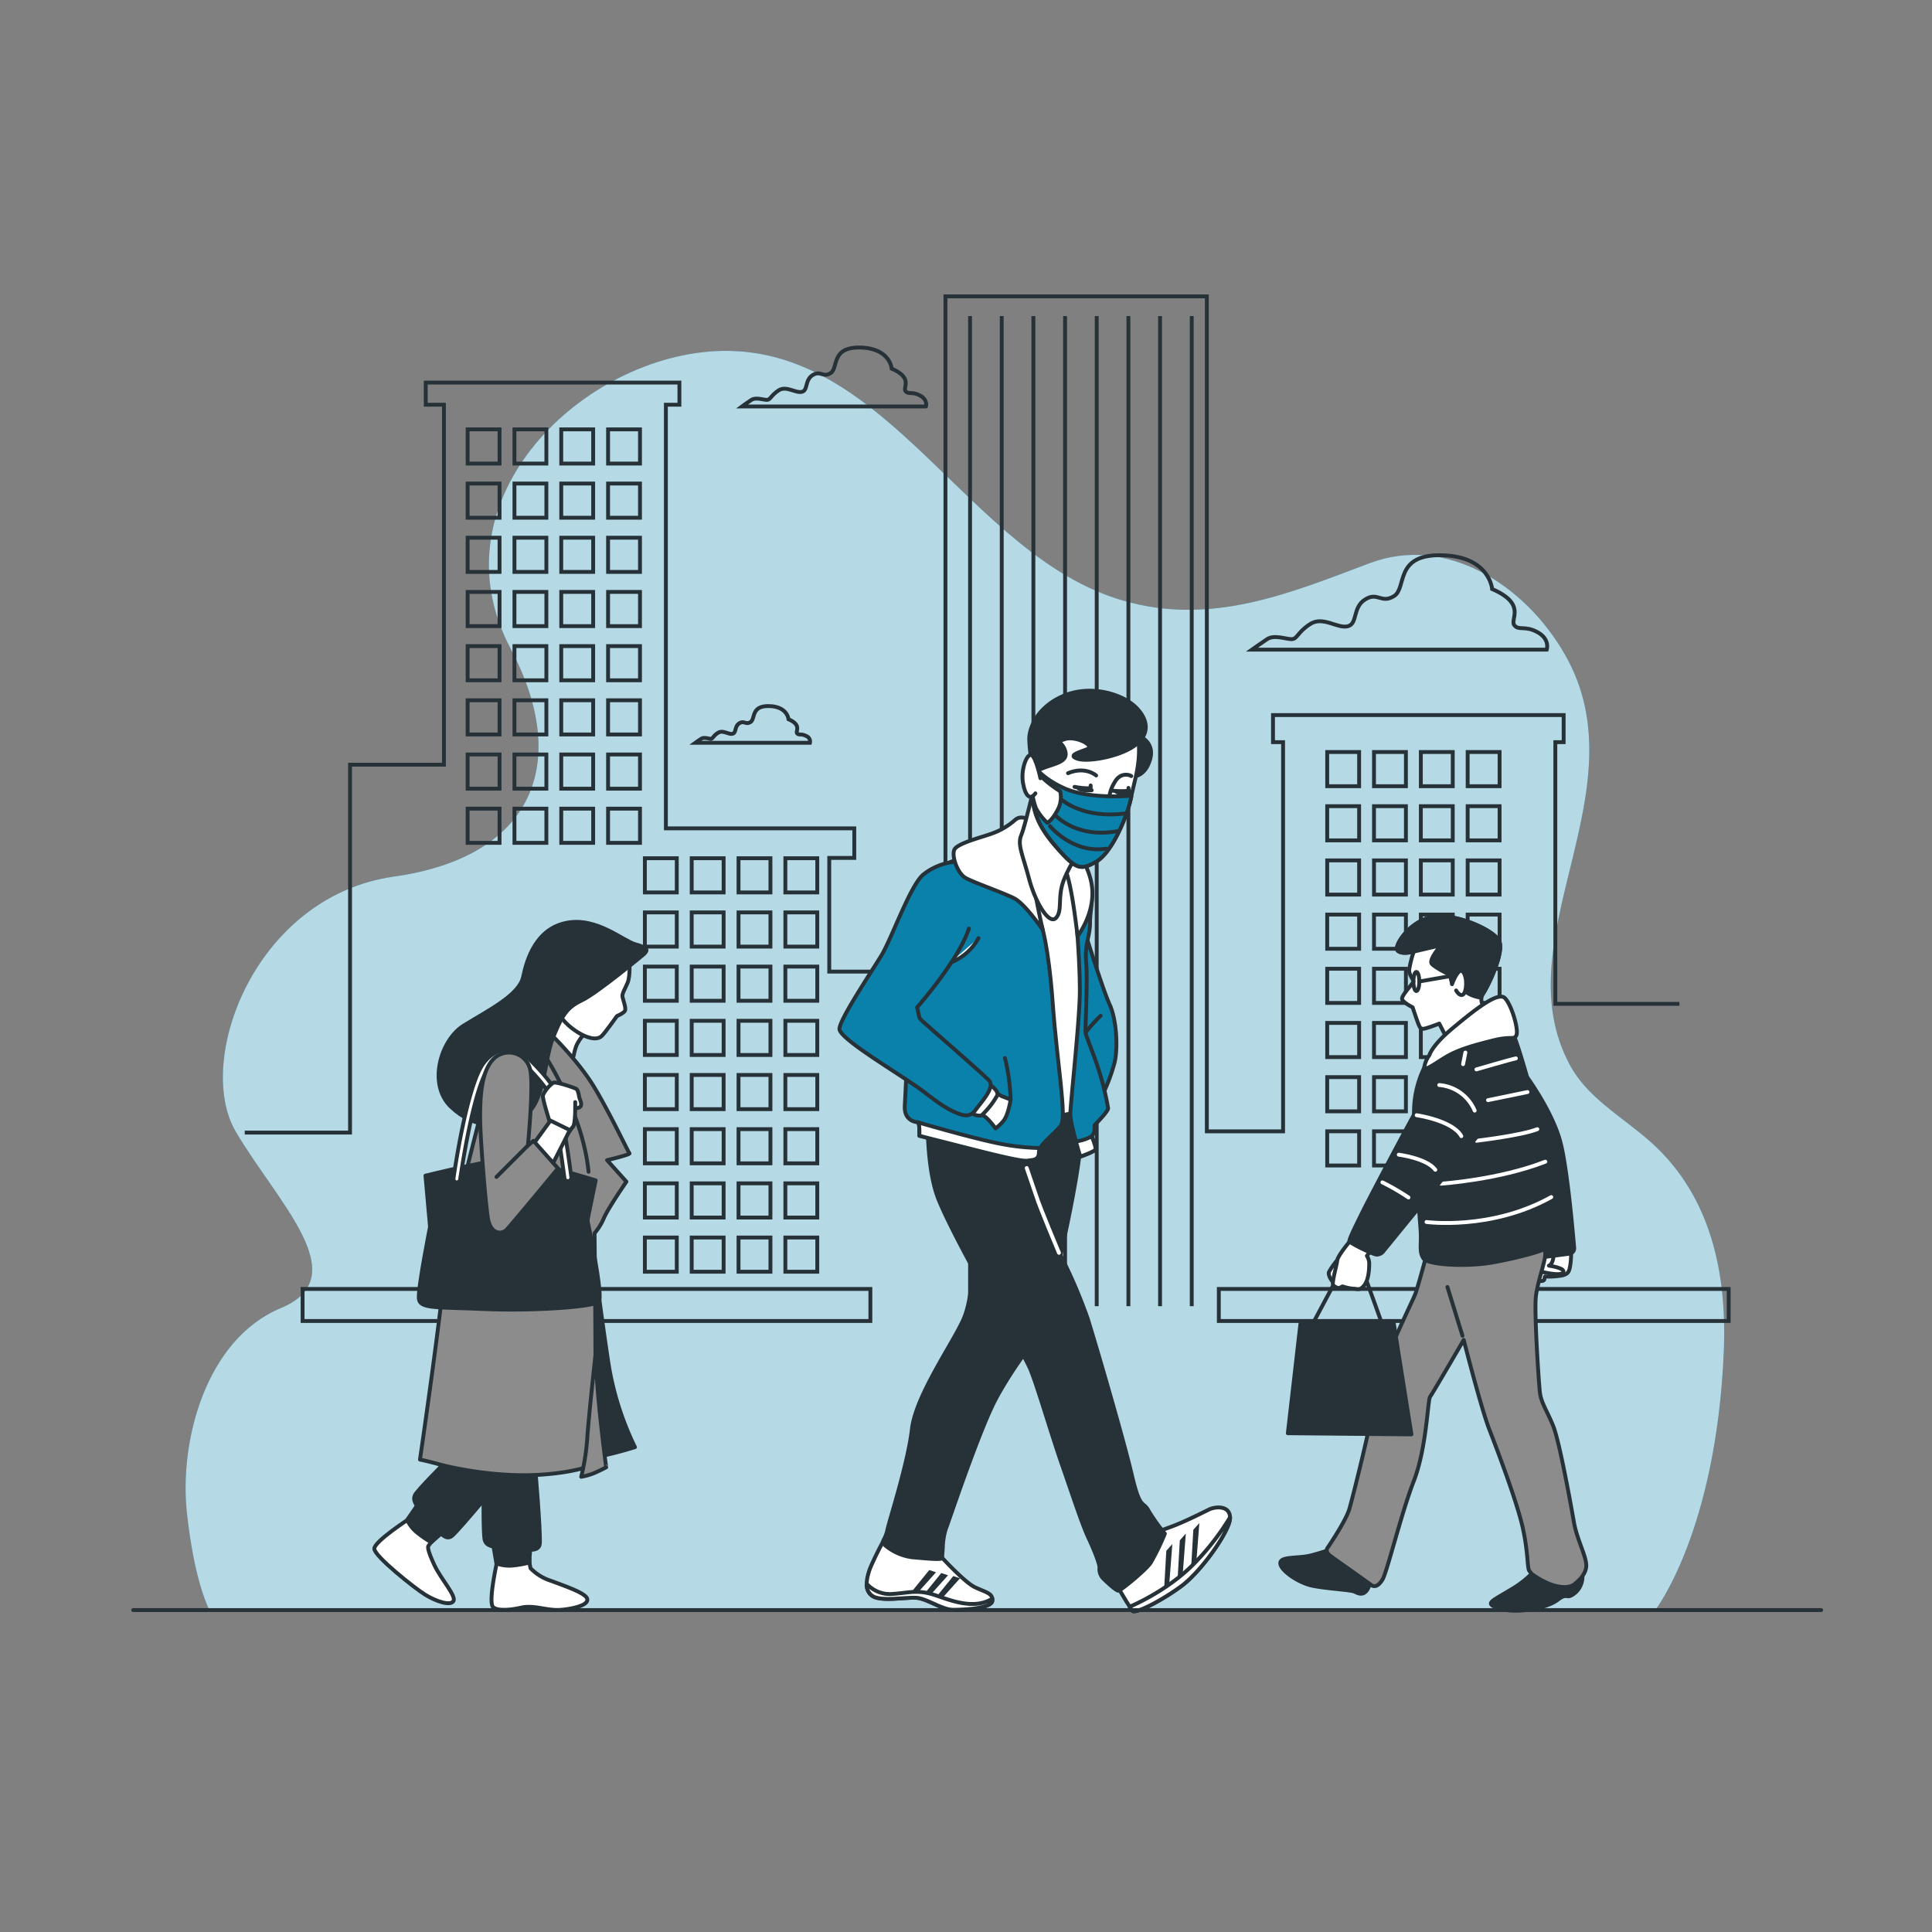 <svg xmlns="http://www.w3.org/2000/svg" viewBox="0 0 500 500"><rect x="0" y="0" width="500" height="500" fill="#808080" stroke="none"/><g id="freepik--background-simple--inject-143"><path d="M421.41,290.83c-5.78-4.45-11.67-8.78-15.14-15.23-17.57-32.66,19-70.85-1.29-106.24-10.32-18-30.66-31.08-50.49-23.62-21.15,8-41.12,16.27-63.86,9.69-39.82-11.54-60.47-65.51-103.84-64.61-35.6.75-75.21,38.24-54.59,77.16,15.59,29.44,5.85,53.8-30.23,58.88S50.3,274.57,61,292.84s31.19,37.56,11.7,45.68S46.4,373,48.35,391.31s5.85,25.38,5.85,25.38H428.38s15.79-20.3,17.74-67c.84-20.24-3.34-40.06-18.65-53.9C425.55,294.06,423.49,292.44,421.41,290.83Z" style="fill:#0A81AB"></path><path d="M421.41,290.83c-5.78-4.45-11.67-8.78-15.14-15.23-17.57-32.66,19-70.85-1.29-106.24-10.32-18-30.66-31.08-50.49-23.62-21.15,8-41.12,16.27-63.86,9.69-39.82-11.54-60.47-65.51-103.84-64.61-35.6.75-75.21,38.24-54.59,77.16,15.59,29.44,5.85,53.8-30.23,58.88S50.3,274.57,61,292.84s31.19,37.56,11.7,45.68S46.4,373,48.35,391.31s5.85,25.38,5.85,25.38H428.38s15.79-20.3,17.74-67c.84-20.24-3.34-40.06-18.65-53.9C425.55,294.06,423.49,292.44,421.41,290.83Z" style="fill:#fff;opacity:0.7"></path></g><g id="freepik--Buildings--inject-143"><polyline points="434.63 259.8 402.52 259.8 402.52 192.07 404.67 192.07 404.67 185.06 329.45 185.06 329.45 192.07 332.06 192.07 332.06 292.79 312.33 292.79 312.33 76.7 244.68 76.7 244.68 251.45 214.61 251.45 214.61 222.03 221.09 222.03 221.09 214.38 172.33 214.38 172.33 104.74 175.83 104.74 175.83 99.01 110.18 99.01 110.18 104.74 114.89 104.74 114.89 197.9 90.59 197.9 90.59 293.11 63.34 293.11" style="fill:none;stroke:#263238;stroke-miterlimit:10"></polyline><rect x="121.02" y="111.12" width="8.26" height="8.85" style="fill:none;stroke:#263238;stroke-miterlimit:10"></rect><rect x="133.14" y="111.12" width="8.26" height="8.85" style="fill:none;stroke:#263238;stroke-miterlimit:10"></rect><rect x="145.25" y="111.12" width="8.26" height="8.85" style="fill:none;stroke:#263238;stroke-miterlimit:10"></rect><rect x="157.37" y="111.12" width="8.26" height="8.85" style="fill:none;stroke:#263238;stroke-miterlimit:10"></rect><rect x="121.02" y="125.14" width="8.26" height="8.85" style="fill:none;stroke:#263238;stroke-miterlimit:10"></rect><rect x="133.14" y="125.14" width="8.26" height="8.85" style="fill:none;stroke:#263238;stroke-miterlimit:10"></rect><rect x="145.25" y="125.14" width="8.26" height="8.85" style="fill:none;stroke:#263238;stroke-miterlimit:10"></rect><rect x="157.37" y="125.14" width="8.26" height="8.85" style="fill:none;stroke:#263238;stroke-miterlimit:10"></rect><rect x="121.02" y="139.16" width="8.26" height="8.85" style="fill:none;stroke:#263238;stroke-miterlimit:10"></rect><rect x="133.14" y="139.16" width="8.26" height="8.85" style="fill:none;stroke:#263238;stroke-miterlimit:10"></rect><rect x="145.25" y="139.16" width="8.26" height="8.85" style="fill:none;stroke:#263238;stroke-miterlimit:10"></rect><rect x="157.37" y="139.16" width="8.26" height="8.85" style="fill:none;stroke:#263238;stroke-miterlimit:10"></rect><rect x="121.02" y="153.19" width="8.26" height="8.85" style="fill:none;stroke:#263238;stroke-miterlimit:10"></rect><rect x="133.14" y="153.19" width="8.26" height="8.85" style="fill:none;stroke:#263238;stroke-miterlimit:10"></rect><rect x="145.25" y="153.19" width="8.26" height="8.85" style="fill:none;stroke:#263238;stroke-miterlimit:10"></rect><rect x="157.37" y="153.19" width="8.26" height="8.85" style="fill:none;stroke:#263238;stroke-miterlimit:10"></rect><rect x="121.02" y="167.21" width="8.26" height="8.85" style="fill:none;stroke:#263238;stroke-miterlimit:10"></rect><rect x="133.14" y="167.21" width="8.26" height="8.85" style="fill:none;stroke:#263238;stroke-miterlimit:10"></rect><rect x="145.25" y="167.21" width="8.26" height="8.85" style="fill:none;stroke:#263238;stroke-miterlimit:10"></rect><rect x="157.37" y="167.21" width="8.26" height="8.85" style="fill:none;stroke:#263238;stroke-miterlimit:10"></rect><rect x="121.02" y="181.23" width="8.26" height="8.85" style="fill:none;stroke:#263238;stroke-miterlimit:10"></rect><rect x="133.14" y="181.23" width="8.26" height="8.85" style="fill:none;stroke:#263238;stroke-miterlimit:10"></rect><rect x="145.25" y="181.23" width="8.26" height="8.85" style="fill:none;stroke:#263238;stroke-miterlimit:10"></rect><rect x="157.37" y="181.23" width="8.26" height="8.85" style="fill:none;stroke:#263238;stroke-miterlimit:10"></rect><rect x="121.02" y="195.26" width="8.26" height="8.85" style="fill:none;stroke:#263238;stroke-miterlimit:10"></rect><rect x="133.14" y="195.26" width="8.26" height="8.85" style="fill:none;stroke:#263238;stroke-miterlimit:10"></rect><rect x="145.25" y="195.26" width="8.26" height="8.85" style="fill:none;stroke:#263238;stroke-miterlimit:10"></rect><rect x="157.37" y="195.26" width="8.26" height="8.85" style="fill:none;stroke:#263238;stroke-miterlimit:10"></rect><rect x="121.02" y="209.28" width="8.26" height="8.85" style="fill:none;stroke:#263238;stroke-miterlimit:10"></rect><rect x="133.14" y="209.28" width="8.26" height="8.85" style="fill:none;stroke:#263238;stroke-miterlimit:10"></rect><rect x="145.25" y="209.28" width="8.26" height="8.85" style="fill:none;stroke:#263238;stroke-miterlimit:10"></rect><rect x="157.37" y="209.28" width="8.26" height="8.85" style="fill:none;stroke:#263238;stroke-miterlimit:10"></rect><rect x="166.89" y="222.11" width="8.26" height="8.85" style="fill:none;stroke:#263238;stroke-miterlimit:10"></rect><rect x="179.01" y="222.11" width="8.26" height="8.85" style="fill:none;stroke:#263238;stroke-miterlimit:10"></rect><rect x="191.13" y="222.11" width="8.26" height="8.85" style="fill:none;stroke:#263238;stroke-miterlimit:10"></rect><rect x="203.25" y="222.11" width="8.26" height="8.85" style="fill:none;stroke:#263238;stroke-miterlimit:10"></rect><rect x="166.89" y="236.13" width="8.26" height="8.85" style="fill:none;stroke:#263238;stroke-miterlimit:10"></rect><rect x="179.01" y="236.13" width="8.26" height="8.85" style="fill:none;stroke:#263238;stroke-miterlimit:10"></rect><rect x="191.13" y="236.13" width="8.26" height="8.85" style="fill:none;stroke:#263238;stroke-miterlimit:10"></rect><rect x="203.25" y="236.13" width="8.26" height="8.85" style="fill:none;stroke:#263238;stroke-miterlimit:10"></rect><rect x="166.89" y="250.15" width="8.26" height="8.85" style="fill:none;stroke:#263238;stroke-miterlimit:10"></rect><rect x="179.01" y="250.15" width="8.26" height="8.85" style="fill:none;stroke:#263238;stroke-miterlimit:10"></rect><rect x="191.13" y="250.15" width="8.26" height="8.85" style="fill:none;stroke:#263238;stroke-miterlimit:10"></rect><rect x="203.25" y="250.15" width="8.26" height="8.85" style="fill:none;stroke:#263238;stroke-miterlimit:10"></rect><rect x="166.89" y="264.18" width="8.26" height="8.85" style="fill:none;stroke:#263238;stroke-miterlimit:10"></rect><rect x="179.01" y="264.18" width="8.26" height="8.85" style="fill:none;stroke:#263238;stroke-miterlimit:10"></rect><rect x="191.13" y="264.18" width="8.26" height="8.85" style="fill:none;stroke:#263238;stroke-miterlimit:10"></rect><rect x="203.25" y="264.18" width="8.26" height="8.85" style="fill:none;stroke:#263238;stroke-miterlimit:10"></rect><rect x="166.89" y="278.2" width="8.26" height="8.85" style="fill:none;stroke:#263238;stroke-miterlimit:10"></rect><rect x="179.01" y="278.2" width="8.26" height="8.85" style="fill:none;stroke:#263238;stroke-miterlimit:10"></rect><rect x="191.13" y="278.2" width="8.26" height="8.85" style="fill:none;stroke:#263238;stroke-miterlimit:10"></rect><rect x="203.25" y="278.2" width="8.26" height="8.85" style="fill:none;stroke:#263238;stroke-miterlimit:10"></rect><rect x="166.89" y="292.22" width="8.26" height="8.85" style="fill:none;stroke:#263238;stroke-miterlimit:10"></rect><rect x="179.01" y="292.22" width="8.26" height="8.85" style="fill:none;stroke:#263238;stroke-miterlimit:10"></rect><rect x="191.13" y="292.22" width="8.26" height="8.85" style="fill:none;stroke:#263238;stroke-miterlimit:10"></rect><rect x="203.25" y="292.22" width="8.26" height="8.85" style="fill:none;stroke:#263238;stroke-miterlimit:10"></rect><rect x="166.89" y="306.25" width="8.26" height="8.85" style="fill:none;stroke:#263238;stroke-miterlimit:10"></rect><rect x="179.01" y="306.25" width="8.26" height="8.85" style="fill:none;stroke:#263238;stroke-miterlimit:10"></rect><rect x="191.13" y="306.25" width="8.26" height="8.85" style="fill:none;stroke:#263238;stroke-miterlimit:10"></rect><rect x="203.25" y="306.25" width="8.26" height="8.85" style="fill:none;stroke:#263238;stroke-miterlimit:10"></rect><rect x="166.89" y="320.27" width="8.26" height="8.85" style="fill:none;stroke:#263238;stroke-miterlimit:10"></rect><rect x="179.01" y="320.27" width="8.26" height="8.85" style="fill:none;stroke:#263238;stroke-miterlimit:10"></rect><rect x="191.13" y="320.27" width="8.26" height="8.85" style="fill:none;stroke:#263238;stroke-miterlimit:10"></rect><rect x="203.25" y="320.27" width="8.26" height="8.85" style="fill:none;stroke:#263238;stroke-miterlimit:10"></rect><rect x="343.48" y="194.62" width="8.26" height="8.85" style="fill:none;stroke:#263238;stroke-miterlimit:10"></rect><rect x="355.59" y="194.62" width="8.26" height="8.85" style="fill:none;stroke:#263238;stroke-miterlimit:10"></rect><rect x="367.71" y="194.62" width="8.26" height="8.85" style="fill:none;stroke:#263238;stroke-miterlimit:10"></rect><rect x="379.83" y="194.62" width="8.26" height="8.85" style="fill:none;stroke:#263238;stroke-miterlimit:10"></rect><rect x="343.48" y="208.64" width="8.26" height="8.85" style="fill:none;stroke:#263238;stroke-miterlimit:10"></rect><rect x="355.59" y="208.64" width="8.26" height="8.85" style="fill:none;stroke:#263238;stroke-miterlimit:10"></rect><rect x="367.71" y="208.64" width="8.26" height="8.85" style="fill:none;stroke:#263238;stroke-miterlimit:10"></rect><rect x="379.83" y="208.64" width="8.26" height="8.85" style="fill:none;stroke:#263238;stroke-miterlimit:10"></rect><rect x="343.48" y="222.67" width="8.26" height="8.85" style="fill:none;stroke:#263238;stroke-miterlimit:10"></rect><rect x="355.59" y="222.67" width="8.26" height="8.85" style="fill:none;stroke:#263238;stroke-miterlimit:10"></rect><rect x="367.71" y="222.67" width="8.26" height="8.85" style="fill:none;stroke:#263238;stroke-miterlimit:10"></rect><rect x="379.83" y="222.67" width="8.26" height="8.85" style="fill:none;stroke:#263238;stroke-miterlimit:10"></rect><rect x="343.48" y="236.69" width="8.26" height="8.85" style="fill:none;stroke:#263238;stroke-miterlimit:10"></rect><rect x="355.59" y="236.69" width="8.26" height="8.85" style="fill:none;stroke:#263238;stroke-miterlimit:10"></rect><rect x="367.71" y="236.69" width="8.26" height="8.85" style="fill:none;stroke:#263238;stroke-miterlimit:10"></rect><rect x="379.83" y="236.69" width="8.26" height="8.85" style="fill:none;stroke:#263238;stroke-miterlimit:10"></rect><rect x="343.48" y="250.71" width="8.26" height="8.85" style="fill:none;stroke:#263238;stroke-miterlimit:10"></rect><rect x="355.59" y="250.71" width="8.26" height="8.85" style="fill:none;stroke:#263238;stroke-miterlimit:10"></rect><rect x="367.71" y="250.71" width="8.26" height="8.85" style="fill:none;stroke:#263238;stroke-miterlimit:10"></rect><rect x="379.83" y="250.71" width="8.26" height="8.85" style="fill:none;stroke:#263238;stroke-miterlimit:10"></rect><rect x="343.48" y="264.73" width="8.26" height="8.85" style="fill:none;stroke:#263238;stroke-miterlimit:10"></rect><rect x="355.59" y="264.73" width="8.26" height="8.85" style="fill:none;stroke:#263238;stroke-miterlimit:10"></rect><rect x="367.71" y="264.73" width="8.26" height="8.85" style="fill:none;stroke:#263238;stroke-miterlimit:10"></rect><rect x="379.83" y="264.73" width="8.26" height="8.85" style="fill:none;stroke:#263238;stroke-miterlimit:10"></rect><rect x="343.48" y="278.76" width="8.26" height="8.85" style="fill:none;stroke:#263238;stroke-miterlimit:10"></rect><rect x="355.59" y="278.76" width="8.26" height="8.85" style="fill:none;stroke:#263238;stroke-miterlimit:10"></rect><rect x="367.71" y="278.76" width="8.26" height="8.85" style="fill:none;stroke:#263238;stroke-miterlimit:10"></rect><rect x="379.83" y="278.76" width="8.26" height="8.85" style="fill:none;stroke:#263238;stroke-miterlimit:10"></rect><rect x="343.48" y="292.78" width="8.26" height="8.85" style="fill:none;stroke:#263238;stroke-miterlimit:10"></rect><rect x="355.59" y="292.78" width="8.26" height="8.85" style="fill:none;stroke:#263238;stroke-miterlimit:10"></rect><rect x="367.71" y="292.78" width="8.26" height="8.85" style="fill:none;stroke:#263238;stroke-miterlimit:10"></rect><rect x="379.83" y="292.78" width="8.26" height="8.85" style="fill:none;stroke:#263238;stroke-miterlimit:10"></rect><line x1="251.05" y1="81.8" x2="251.05" y2="338.04" style="fill:none;stroke:#263238;stroke-miterlimit:10"></line><line x1="259.25" y1="81.8" x2="259.25" y2="338.04" style="fill:none;stroke:#263238;stroke-miterlimit:10"></line><line x1="267.44" y1="81.8" x2="267.44" y2="338.04" style="fill:none;stroke:#263238;stroke-miterlimit:10"></line><line x1="275.64" y1="81.8" x2="275.64" y2="338.04" style="fill:none;stroke:#263238;stroke-miterlimit:10"></line><line x1="283.83" y1="81.8" x2="283.83" y2="338.04" style="fill:none;stroke:#263238;stroke-miterlimit:10"></line><line x1="292.03" y1="81.8" x2="292.03" y2="338.04" style="fill:none;stroke:#263238;stroke-miterlimit:10"></line><line x1="300.22" y1="81.8" x2="300.22" y2="338.04" style="fill:none;stroke:#263238;stroke-miterlimit:10"></line><line x1="308.42" y1="81.8" x2="308.42" y2="338.04" style="fill:none;stroke:#263238;stroke-miterlimit:10"></line><rect x="78.31" y="333.58" width="146.94" height="8.29" style="fill:none;stroke:#263238;stroke-miterlimit:10"></rect><rect x="315.43" y="333.58" width="131.95" height="8.29" style="fill:none;stroke:#263238;stroke-miterlimit:10"></rect></g><g id="freepik--Clouds--inject-143"><path d="M208.64,190.48c-1.29-.7-1.88-.11-2.35-.7s1.29-2.11-2.23-3.64c0,0-.23-3.28-5-3.4s-3.52,3.29-4.81,4.11-1.64-.47-2.93.35-.7,2.46-1.76,2.7-2.46-1.06-3.75-.24-1.29,1.53-1.87,1.53-1.76-.47-2.47,0-1.52,1.05-1.52,1.05h29.66A1.51,1.51,0,0,0,208.64,190.48Z" style="fill:none;stroke:#263238;stroke-miterlimit:10"></path><path d="M397.89,163.6c-3.32-1.81-4.82-.3-6-1.81s3.32-5.43-5.73-9.35c0,0-.6-8.44-13-8.74s-9,8.44-12.36,10.55-4.22-1.2-7.54.91-1.81,6.33-4.52,6.93-6.33-2.71-9.65-.6-3.32,3.92-4.82,3.92-4.53-1.21-6.34,0-3.92,2.71-3.92,2.71H400.3S401.21,165.41,397.89,163.6Z" style="fill:none;stroke:#263238;stroke-miterlimit:10"></path><path d="M238.11,102.36c-2.07-1.13-3-.18-3.76-1.13s2.07-3.38-3.58-5.83c0,0-.38-5.27-8.09-5.46S217,95.21,215,96.53s-2.63-.75-4.71.56-1.12,4-2.82,4.33-4-1.69-6-.37-2.07,2.44-3,2.44-2.83-.75-4,0-2.45,1.7-2.45,1.7h47.62S240.18,103.49,238.11,102.36Z" style="fill:none;stroke:#263238;stroke-miterlimit:10"></path></g><g id="freepik--character-3--inject-143"><path d="M399.82,321.94s-1.92,3.4-1.92,4.43-.44,4-.44,4.58,2.07.88,2.21.15l.15-.74a19.34,19.34,0,0,0,4.58-.3c1.48-.44,1.77-.88,2.07-3.25a19,19,0,0,0,0-4.43Z" style="fill:#fff;stroke:#263238;stroke-linecap:round;stroke-linejoin:round"></path><path d="M397.9,328.88s5.91,1.62,6.65.44-3.7-1.77-3.7-1.77.89-.15,1.19-2.21" style="fill:#fff;stroke:#263238;stroke-linecap:round;stroke-linejoin:round"></path><path d="M394.86,278.26s6.91,9.31,9,17.42c1.74,6.72,3.18,23.06,3.54,27.24a1.42,1.42,0,0,1-1.24,1.54l-6.88.9L393.06,278Z" style="fill:#263238;stroke:#263238;stroke-linecap:round;stroke-linejoin:round"></path><path d="M347.25,399.9a64.43,64.43,0,0,1-8.25,2.71c-3.46.75-7.66.15-7.66,1.95s4.65,5.1,8.41,5.85,9.91,1.06,10.81,1.51,2.1,1.05,3.15-.3,2.26-6.76,2.26-8.41S347.25,399.9,347.25,399.9Z" style="fill:#263238;stroke:#263238;stroke-linecap:round;stroke-linejoin:round"></path><path d="M398.31,405.16a25.75,25.75,0,0,1-7.22,6.18c-5.1,3.15-7.31,3.63-2.81,5s12.14-.2,14.84-2.3,2.1.15,4.51-1.8a5.54,5.54,0,0,0,1.35-6.61C408.23,404,398.31,405.16,398.31,405.16Z" style="fill:#263238;stroke:#263238;stroke-linecap:round;stroke-linejoin:round"></path><path d="M369.33,324.21s-2.25,8.41-3,10.52S357.17,353.35,356,361s-5.86,26.28-6.76,29.43-5.41,9.76-5.71,10.21-.3,1.2.75,2,9.76,6.9,10.51,7.5,1.81.6,3-1.35,4.8-17,8.11-25.53,3.6-21,4.2-21.77,8.71-14.72,8.71-14.72,4.51,17.72,6.61,23.13S392.46,388.34,394,395s1.2,10.81,1.8,11.56l.6.75a21.16,21.16,0,0,0,4.93,2.73c2.56.9,5,1,6.3-.19.33-.3,2.74-2.09,2.89-4.49s-2.4-6.91-3.16-11.26-3.75-21-5.4-25.08-3.16-6-3.46-8.86-1.5-20.88-1-24.78,2.41-8.86,2.41-10.82v-4.65S378.94,325.27,369.33,324.21Z" style="fill:#8c8c8c;stroke:#263238;stroke-linecap:round;stroke-linejoin:round"></path><path d="M365.88,246.27a27.39,27.39,0,0,0-1.2,4.81c0,1.2,1.11,2.48,1.11,2.93s-3.22,3.68-2.92,4.58,2.71,2.1,2.71,2.1,1.35,4.05,1.65,4.66.3.75.9.9,4.35-1.35,4.35-1.35l2,3.9,10.81-6.61s-3-2.7-1.5-4.95,5.55-10.82,4.2-13.67-11-7.21-17-6.31-10.36,7.51-9.31,8.71S365.88,246.27,365.88,246.27Z" style="fill:#fff;stroke:#263238;stroke-linecap:round;stroke-linejoin:round"></path><path d="M388,243.57c-1.35-2.85-11-7.21-17-6.31s-10.36,7.51-9.31,8.71,4.21.3,4.21.3l7.05-1.65s-3.3,3.76-2.4,4.81,4.66,2.85,4.66,2.85l.6,2.4s.9-.15,1-.9a2.76,2.76,0,0,1,.9-1.35s.45,1.2,1.05,3.3c.37,1.3,2.56,2.19,4.57,2.48a2.36,2.36,0,0,1,.39-1C385.25,255,389.3,246.42,388,243.57Z" style="fill:#263238;stroke:#263238;stroke-linecap:round;stroke-linejoin:round"></path><path d="M375.79,254.68s1.65-4.65,2.85-3.15.9,5.26,0,5.86-1.8-1.06-1.8-1.06" style="fill:#fff;stroke:#263238;stroke-linecap:round;stroke-linejoin:round"></path><path d="M370.23,273.45a26.26,26.26,0,0,0-4.2,12.17c-.6,7.21,1.5,30.18,1.65,33.34s-.45,5.1.75,6.76,11.41,2.25,18.47.9S403,323,403.27,320.91s-1.5-18.47-5.71-33.79-5.25-17.87-6-19.67-5.11-1.65-11,.75A74.63,74.63,0,0,0,370.23,273.45Z" style="fill:#263238;stroke:#263238;stroke-linecap:round;stroke-linejoin:round"></path><path d="M382.1,295.23s11.56-1.35,15.76-3" style="fill:none;stroke:#fff;stroke-linecap:round;stroke-linejoin:round"></path><path d="M372.93,306.34s15-1,27-5.7" style="fill:none;stroke:#fff;stroke-linecap:round;stroke-linejoin:round"></path><path d="M369.18,316.25s16.67,2.26,32.29-6.45" style="fill:none;stroke:#fff;stroke-linecap:round;stroke-linejoin:round"></path><line x1="395.31" y1="282.62" x2="385.1" y2="284.72" style="fill:none;stroke:#fff;stroke-linecap:round;stroke-linejoin:round"></line><path d="M392.31,273.91c-1.5.3-10.21,2.85-10.21,2.85" style="fill:none;stroke:#fff;stroke-linecap:round;stroke-linejoin:round"></path><line x1="379.24" y1="272.4" x2="378.64" y2="275.41" style="fill:none;stroke:#fff;stroke-linecap:round;stroke-linejoin:round"></line><path d="M369.94,273.05s.59-2.45,6-6.95,11.71-9.61,13.51-7.81,3.61,8.26,3,9.61-1.2.15-6,1.35-8.56,2.25-11.56,3.9-6.42,4.45-6.27,2.94A7.23,7.23,0,0,1,369.94,273.05Z" style="fill:#fff;stroke:#263238;stroke-linecap:round;stroke-linejoin:round"></path><line x1="378.49" y1="345.69" x2="374.59" y2="333.07" style="fill:none;stroke:#263238;stroke-linecap:round;stroke-linejoin:round"></line><polyline points="339.6 342.84 346.65 329.62 353.11 329.92 357.92 343.29" style="fill:none;stroke:#263238;stroke-linecap:round;stroke-linejoin:round"></polyline><path d="M346.05,326.17a18.19,18.19,0,0,0-2.1,3c-.45,1.05,1.35,3.3,1.8,3.15S346.05,326.17,346.05,326.17Z" style="fill:#fff;stroke:#263238;stroke-linecap:round;stroke-linejoin:round"></path><path d="M350,320.46s-3.76,4.35-3.91,5.71-1.5,5.85-1.05,6.45a2.62,2.62,0,0,0,1.5.75l.91-.45a12.2,12.2,0,0,0,2.85.6c1.05,0,1.65.61,2.85-1s1.2-4.8,1.2-5.7a3.8,3.8,0,0,0-.6-1.8l2.41-3.31Z" style="fill:#fff;stroke:#263238;stroke-linecap:round;stroke-linejoin:round"></path><polygon points="336.59 342.24 360.62 341.94 365.28 371.22 333.29 370.92 336.59 342.24" style="fill:#263238;stroke:#263238;stroke-linecap:round;stroke-linejoin:round"></polygon><path d="M377.29,276a8.85,8.85,0,0,0-6.46,3.9c-2.55,3.76-16.07,29.44-18,33.34s-3.75,7.51-3.6,8,6.15,3.45,7.06,3.45a2.3,2.3,0,0,0,1.5-.6l26.73-32.73" style="fill:#263238;stroke:#263238;stroke-linecap:round;stroke-linejoin:round"></path><path d="M357.77,306a59.86,59.86,0,0,1,6.75,3.91" style="fill:none;stroke:#fff;stroke-linecap:round;stroke-linejoin:round"></path><path d="M362,298.83s7.21.91,9.46,3.91" style="fill:none;stroke:#fff;stroke-linecap:round;stroke-linejoin:round"></path><path d="M366.63,288.62s9.31,1.35,11.56,5.41" style="fill:none;stroke:#fff;stroke-linecap:round;stroke-linejoin:round"></path><path d="M372.48,280.81a10.88,10.88,0,0,1,9.16,6.61" style="fill:none;stroke:#fff;stroke-linecap:round;stroke-linejoin:round"></path><ellipse cx="366.55" cy="254.01" rx="0.76" ry="2.48" style="fill:none;stroke:#263238;stroke-linecap:round;stroke-linejoin:round"></ellipse><line x1="367.31" y1="254.01" x2="376.39" y2="252.43" style="fill:none;stroke:#263238;stroke-linecap:round;stroke-linejoin:round"></line></g><g id="freepik--character-2--inject-143"><path d="M294.46,190.34s4.52,1.46,3.21,6.12-4.52,4.52-4.52,4.52V189.91Z" style="fill:#263238;stroke:#263238;stroke-linecap:round;stroke-linejoin:round"></path><path d="M242.63,401.86s6.8,7.57,9.71,8.93,4.67,1.56,4.47,3.5-7.19,2.33-10.1,2.33-6.8-2.92-9.52-3.11-8.93,1-11.26-.39-1.75-4.47-.78-7.19a82.7,82.7,0,0,1,4.28-8.55S235.25,403.6,242.63,401.86Z" style="fill:#fff;stroke:#263238;stroke-linecap:round;stroke-linejoin:round"></path><polygon points="235.44 412.54 240.5 406.32 242.24 406.91 237.19 412.54 235.44 412.54" style="fill:#263238"></polygon><polygon points="238.55 413.32 243.6 407.1 245.35 407.68 240.3 413.32 238.55 413.32" style="fill:#263238"></polygon><polygon points="241.66 414.09 246.71 407.88 248.46 408.46 243.41 414.09 241.66 414.09" style="fill:#263238"></polygon><path d="M256.81,414.29a2.52,2.52,0,0,0,0-.55c-5.28,3.23-12-.13-15.73-1.2-4.08-1.17-6.41-.19-10.68,0a8.07,8.07,0,0,1-6.1-2.66,3.45,3.45,0,0,0,1.63,3.24c2.33,1.36,8.54.2,11.26.39s6.61,3.11,9.52,3.11S256.62,416.23,256.81,414.29Z" style="fill:#fff;stroke:#263238;stroke-linecap:round;stroke-linejoin:round"></path><path d="M251.73,323.45s.38,11.66-2.33,17.87S237,361.14,236,369.88s-5.79,23.43-6.37,26.15-1.75,2.72-.58,3.88a13.62,13.62,0,0,0,7,3.11c2.52.2,7.77.78,7.77.2s.19-2.34.19-3.11a17.93,17.93,0,0,1,.78-4.47c.39-.78,8.51-25.37,13-33.73S269.4,344.43,270.18,344s-14.76-22-14.76-22A2.43,2.43,0,0,0,251.73,323.45Z" style="fill:#263238;stroke:#263238;stroke-linecap:round;stroke-linejoin:round"></path><path d="M289,410.09a77.6,77.6,0,0,0,4.08,6.8c.78.77,7.38-2.53,12.63-6.41s12.62-14.38,12.62-17.68-3.88-2.91-5.44-2.14-6.21,3.11-9.32,4.28-4.27,1.55-4.27,1.55Z" style="fill:#fff;stroke:#263238;stroke-linecap:round;stroke-linejoin:round"></path><polygon points="301.26 411.45 301.84 401.35 303.4 399.6 302.62 409.7 301.26 411.45" style="fill:#263238"></polygon><polygon points="304.76 408.73 305.34 398.63 306.89 396.88 306.12 406.98 304.76 408.73" style="fill:#263238"></polygon><polygon points="308.25 406.01 308.83 395.91 310.39 394.16 309.61 404.26 308.25 406.01" style="fill:#263238"></polygon><path d="M318.34,392.68a65.72,65.72,0,0,1-8.92,11.58c-6.58,6.94-15.6,10.94-17.08,11.57a9,9,0,0,0,.76,1.06c.78.77,7.38-2.53,12.63-6.41s12.62-14.38,12.62-17.68A.49.49,0,0,0,318.34,392.68Z" style="fill:#fff;stroke:#263238;stroke-linecap:round;stroke-linejoin:round"></path><path d="M240.07,283.63c.2.58-1,17.48,2.91,27s15.93,30.5,18.85,35.35,3.1,4.67,4.66,8,5.44,16.7,8.35,25.06,5.25,15.54,6.8,18.84,2.91,6.8,2.91,7.77a3.54,3.54,0,0,0,1,2.91c1,1,3.3,3.11,3.88,3.11s7-5.24,8.35-7.19a60.79,60.79,0,0,0,3.69-7.57,47.81,47.81,0,0,1-4.27-6c-1.36-2.53-2.14,0-4.27-9.13s-9.33-33.8-11.46-40.6a134.21,134.21,0,0,0-7-16.32s3.31-14.37,4.67-24.28a127,127,0,0,0,1.35-15.35,117.45,117.45,0,0,1-22.14,0C246.48,284,240.07,283.63,240.07,283.63Z" style="fill:#263238;stroke:#263238;stroke-linecap:round;stroke-linejoin:round"></path><path d="M261.63,288.68a40.33,40.33,0,0,0,10.69.39,58.15,58.15,0,0,0,8.54-1.94s-.39-11.46-.39-22.92.59-21.18.59-24.29-1.56-11.84-3.69-16.12-8.74-3.49-15.35-3.49-17.87,4.85-21,7.77-5.63,35.15-5.63,43.12,3.3,13.4,5.83,15S261.63,288.68,261.63,288.68Z" style="fill:#fff;stroke:#263238;stroke-linecap:round;stroke-linejoin:round"></path><path d="M280.91,241.62s4.52,14.57,6.27,18.36,2.18,10.93,1.31,14.86a45.78,45.78,0,0,1-3.21,8.6L279.46,269l.87-11.94L280,242.21S280.33,241.33,280.91,241.62Z" style="fill:#0A81AB;stroke:#263238;stroke-linecap:round;stroke-linejoin:round"></path><path d="M280.91,267.27a37,37,0,0,1,3.94-4.38" style="fill:none;stroke:#263238;stroke-linecap:round;stroke-linejoin:round"></path><path d="M269.4,239s1.9,5,3.06,20.84,3.68,29.27,2.08,31.45-5.67,4.91-5.67,6.95-1.67,1.93-2.55,2.08-1.43.45-13.53-2.61-14.86-3.78-14.86-3.78.15-3.5-.43-3.5-3.5-.44-3.35-4.08,1.31-24.33,1.74-37.3,1.9-20.68,6.71-24,9.76-4.08,14.13-5S269.4,239,269.4,239Z" style="fill:#0A81AB;stroke:#263238;stroke-linecap:round;stroke-linejoin:round"></path><path d="M266.32,300.32c.88-.15,2.55,0,2.55-2.08a2.44,2.44,0,0,1,.34-1.13,59.47,59.47,0,0,1-10.76-1.19c-7.4-1.5-20.95-5.49-20.95-5.49.58,0,.43,3.5.43,3.5s2.77.72,14.86,3.78S265.45,300.46,266.32,300.32Z" style="fill:#fff;stroke:#263238;stroke-linecap:round;stroke-linejoin:round"></path><path d="M261.54,284.6a51.33,51.33,0,0,0-1.46-10.78" style="fill:none;stroke:#263238;stroke-linecap:round;stroke-linejoin:round"></path><path d="M278.73,240.6s.73,8.6.73,15.88S277,285.77,277,288.39s2.62,10.93,2.62,10.93,3.79-1.31,3.93-1.9-1-3.35-1-3.35a3.35,3.35,0,0,0,.73-1.89v-1s3.5-3.5,3.5-4.37a73.32,73.32,0,0,0-3.06-11.8c-1.6-4.52-2.62-6.85-2.77-7.72s.58-13.26.15-18.22,1-6.55,1-10.34,1.45-7.28-.73-11.22-2.48,1.61-2.48,4.23S278.73,240.6,278.73,240.6Z" style="fill:#0A81AB;stroke:#263238;stroke-linecap:round;stroke-linejoin:round"></path><path d="M279.6,299.32s3.79-1.31,3.93-1.9-1-3.35-1-3.35a11,11,0,0,1-4.07,1.32C279,297.55,279.6,299.32,279.6,299.32Z" style="fill:#fff;stroke:#263238;stroke-linecap:round;stroke-linejoin:round"></path><path d="M266.05,212.05s-1.89-1.17-3.35.15a18.09,18.09,0,0,1-5.53,3.35c-2.48,1-9.47,2.62-10.2,4.37s.87,6.12,2.91,7.28,9.62,3.79,12.53,5.25,7.42,8.16,7.42,8.16-2.9-13.12-2.9-16.61,2-6.27,5.1-4.37,4.37,6.84,5.24,11.5,1.6,11.17,1.6,11.17,4.37-5.63,3.79-12.33-6-12.82-9.18-15.59A10.73,10.73,0,0,0,266.05,212.05Z" style="fill:#fff;stroke:#263238;stroke-linecap:round;stroke-linejoin:round"></path><path d="M267.8,202.87s-2.48,10.78-3.5,13.26.29,4.81,2,11.22,5.25,12.09,7,10.2.29-5.25,2-9.77a38.23,38.23,0,0,1,4.8-8.45Z" style="fill:#fff;stroke:#263238;stroke-linecap:round;stroke-linejoin:round"></path><path d="M267.65,191.51a114,114,0,0,0-.58,13.4c.29,4.66,1.17,8.45,6.27,14.28s6.26,6.12,10.34,3.79,8-11.66,9-16.47,2.48-8.74,2-14.71-3.79-7.87-8.59-9.62S277,181,273,184.08A17.54,17.54,0,0,0,267.65,191.51Z" style="fill:#fff;stroke:#263238;stroke-linecap:round;stroke-linejoin:round"></path><path d="M287.17,205.71a9.28,9.28,0,0,1,1.26-3.18c1.27-2.43,3.44-2.24,4.34-1.68" style="fill:none;stroke:#263238;stroke-linecap:round;stroke-linejoin:round"></path><path d="M283.68,200.69s-2.77-2.48-7.28-.59" style="fill:none;stroke:#263238;stroke-linecap:round;stroke-linejoin:round"></path><path d="M282.26,203.27v.66s-.8.3-4.18-.29" style="fill:none;stroke:#263238;stroke-linecap:round;stroke-linejoin:round"></path><path d="M279,203.93s.59.81,3.53.59" style="fill:none;stroke:#263238;stroke-linecap:round;stroke-linejoin:round"></path><path d="M292.05,203.91l.06.66s-.79.36-4.2.06" style="fill:none;stroke:#263238;stroke-linecap:round;stroke-linejoin:round"></path><path d="M288.81,204.85s.65.76,3.56.29" style="fill:none;stroke:#263238;stroke-linecap:round;stroke-linejoin:round"></path><path d="M268.24,200s-.29-.58,2.77-1.6,5.39-1.61,4.66-4.08-2.77-2.19,0-3.06,7.86,1.74,5.68,2.62-5.1,1.6-2.48,2.48,10.2-.44,14.28-3.06,4.52-6.41,1-10.06-11.8-6.11-18.79-3.2-9,8.45-9,11.22a37.08,37.08,0,0,0,.73,6.26S266.78,200,268.24,200Z" style="fill:#263238;stroke:#263238;stroke-linecap:round;stroke-linejoin:round"></path><path d="M292.71,206.51l.09-.39-.09-.19s-10.63,1-17.19-1.89c-5.69-2.53-7.86-5.61-8.34-6.38v.12c1.28,3.41,7.19,7,7.19,7a6.8,6.8,0,0,1-.73,4.95c-1.46,2.77-2.62,3.2-2.62,3.2a14.47,14.47,0,0,1-2.92-3.78,19,19,0,0,1-1-4.23c.29,4.66,1.17,8.45,6.27,14.28s6.26,6.12,10.34,3.79S291.69,211.32,292.71,206.51Z" style="fill:#0A81AB;stroke:#263238;stroke-linecap:round;stroke-linejoin:round"></path><path d="M274.94,207.1s5.42,4.8,16.1,3.44" style="fill:none;stroke:#263238;stroke-linecap:round;stroke-linejoin:round"></path><path d="M273.48,211.32s5.52,5.82,16,3.72" style="fill:none;stroke:#263238;stroke-linecap:round;stroke-linejoin:round"></path><path d="M271.73,213.8s5.91,7.21,14.57,5.83" style="fill:none;stroke:#263238;stroke-linecap:round;stroke-linejoin:round"></path><path d="M269.26,201.41s-1.17-5.53-2.33-6-2.77,3.64-2.19,7.14,1.89,4.66,3.21,2.77" style="fill:#fff;stroke:#263238;stroke-linecap:round;stroke-linejoin:round"></path><path d="M257.6,282.42a5.08,5.08,0,0,0,1.75,1.31c.87.29,2.19.87,2.19.87s-.59,4.08-1.9,5.54a10.83,10.83,0,0,1-2,1.89s-2.18-3.06-3.49-3.49S257.6,282.42,257.6,282.42Z" style="fill:#fff;stroke:#263238;stroke-linecap:round;stroke-linejoin:round"></path><path d="M255.42,280.23s3.35,1.9,2.62,3.35a21.26,21.26,0,0,1-3.93,5c-.73.43-2.48-.15-3.21-.88l-.73-.73Z" style="fill:#fff;stroke:#263238;stroke-linecap:round;stroke-linejoin:round"></path><path d="M245.8,249.2a14,14,0,0,0,7.43-6.41" style="fill:#fff;stroke:#263238;stroke-linecap:round;stroke-linejoin:round"></path><path d="M246.38,223.12a15.6,15.6,0,0,0-7.43,3.21c-3.35,2.77-8.15,16.46-10.78,20.83s-10.78,16.46-10.92,19.09,16.31,12.09,21.85,16.31c2.87,2.19,6,4.69,9.46,5.82,1.69.55,2.92.31,3.95-1.16,1.44-2.05,5.24-5.9,3.34-7.72-3.78-3.64-17.33-15.29-17.62-15.73l-.3-.44-.58-2.62s10.78-12.24,13.4-20.4" style="fill:#0A81AB;stroke:#263238;stroke-linecap:round;stroke-linejoin:round"></path><path d="M274.06,324.23s-5.05-12-5.82-14.57l-2.53-7.38" style="fill:none;stroke:#fff;stroke-linecap:round;stroke-linejoin:round"></path></g><g id="freepik--character-1--inject-143"><path d="M128.7,403.9s-2.42,10.6-1.1,12c.66.68,2.79,1.15,7.29.15,3.34-.75,6.6.8,10,.6,1.25-.07,7.59-.8,7.08-2.87-.37-1.5-5.71-3.28-9.39-4.67a12.68,12.68,0,0,1-5.27-3.24,9.33,9.33,0,0,1-.28-2.36Z" style="fill:#fff;stroke:#263238;stroke-linecap:round;stroke-linejoin:round"></path><path d="M127.58,399.39l.88,5.21a9.4,9.4,0,0,0,4.4.54,28.31,28.31,0,0,0,4.1-.74l.48-6.21-10.16-.06Z" style="fill:#263238;stroke:#263238;stroke-linecap:round;stroke-linejoin:round"></path><path d="M125.15,386.68s-.14,10.71.32,12,1.78,1.83,5.72,1.89,8.32,1.68,8.52-1.15-1.15-19.86-1.44-21.75.09-6.46-2.24-9-11.69,2.52-12.69,6.76S125.15,386.68,125.15,386.68Z" style="fill:#263238;stroke:#263238;stroke-linecap:round;stroke-linejoin:round"></path><path d="M106,393s-9.13,5.9-9.13,7.8S107.14,410.9,110,412.68s6.57,3,7.35,1.67-3.23-5.68-4.9-9.24-1.67-4.45-1.67-4.79,1.45-1.89,1.45-1.89Z" style="fill:#fff;stroke:#263238;stroke-linecap:round;stroke-linejoin:round"></path><path d="M108.37,389l-3,4.35a9.45,9.45,0,0,0,2.79,3.45,27.32,27.32,0,0,0,3.45,2.34l4.68-4.12L109,387.85Z" style="fill:#263238;stroke:#263238;stroke-linecap:round;stroke-linejoin:round"></path><path d="M115.5,378.16s-7.58,7.57-8.13,8.8,0,2.56,2.78,5.34,4.79,7,6.9,5.13,13-15,14.15-16.6,4.56-4.56,4.67-8-10.13-6.35-13.8-4S115.5,378.16,115.5,378.16Z" style="fill:#263238;stroke:#263238;stroke-linecap:round;stroke-linejoin:round"></path><path d="M152.54,316.51s2.78,22.16,4.79,35.41a76.82,76.82,0,0,0,7,22.6,99.78,99.78,0,0,1-10,2.57,36.76,36.76,0,0,1-4,.44s-.89-21.38-.89-36A96.58,96.58,0,0,1,152.54,316.51Z" style="fill:#263238;stroke:#263238;stroke-linecap:round;stroke-linejoin:round"></path><path d="M152.21,266.62a12.08,12.08,0,0,0-3,3.9c-.78,2-.67,3.12-1,3.12s-9-5.13-9-5.13,5.45-8.68,5.68-9S152.21,266.62,152.21,266.62Z" style="fill:#fff;stroke:#263238;stroke-linecap:round;stroke-linejoin:round"></path><path d="M142.07,267.18s7.46,7.12,11.69,14.14,8.8,16.81,9.14,17.15-5.79,1.78-5.79,1.78l5,5.57s-4.68,6.79-5.79,9.35a15.74,15.74,0,0,1-2.45,4s.22,19.93.22,32.07A234.36,234.36,0,0,0,156,377.53s-2.23,2.9-14.47,4-24.61-1.67-27.84-2.56-5-1.23-5-1.23,3.67-25.05,5.9-44,10.58-46.66,11.47-52.9,4.67-12.8,7.9-14.47S142.07,267.18,142.07,267.18Z" style="fill:#8c8c8c;stroke:#263238;stroke-linecap:round;stroke-linejoin:round"></path><path d="M140.18,271.85s10.58,15.48,12.14,31.41" style="fill:none;stroke:#263238;stroke-linecap:round;stroke-linejoin:round"></path><path d="M154.21,349.69s-1.89,17.15-2.23,22.5a58.58,58.58,0,0,1-1.56,10,15.62,15.62,0,0,0,2.9-.78c1.45-.56,3.56-1.67,3.56-1.67S154.1,359.16,154.21,349.69Z" style="fill:#8c8c8c;stroke:#263238;stroke-linecap:round;stroke-linejoin:round"></path><path d="M162.9,248.92s.22,3.67-.45,5.34-1.56,2.9-1.34,3.79.9,2.78.67,3.45-2.11,1.45-2.11,1.45-3,4.23-3.9,5.12c-2.64,2.64-10.3-3.12-11-5.79-.34-1.23.44-9.8,5.23-14S162.9,248.92,162.9,248.92Z" style="fill:#fff;stroke:#263238;stroke-linecap:round;stroke-linejoin:round"></path><path d="M166.68,246.91s-12.14,10.13-16.14,12-5.24,4.23-7.47,9.8-2,16.7-7.46,20.15-12.91,3.34-18.93-2.45-2.67-17.26,3.34-21,14.37-7.8,15.37-12.59,3.45-12.47,11.25-14,14.59,4.68,17.81,5.57S167.8,245.8,166.68,246.91Z" style="fill:#263238;stroke:#263238;stroke-linecap:round;stroke-linejoin:round"></path><path d="M110.11,304.26s18.82-4.68,23-4.34,21.05,5.56,21.05,5.56l-2.12,10.36s4.24,19.71,2.9,21.05-17,2.45-29.62,1.89-16.7,0-16.93-2.78,2.9-18.49,2.9-18.49Z" style="fill:#263238;stroke:#263238;stroke-linecap:round;stroke-linejoin:round"></path><path d="M118.24,306h-.12a.89.89,0,0,1-.76-1c.14-1,3.42-24.25,7.86-29.94,4.82-6.17,10.42-2.21,10.47-2.17l.09.07c.23.21,5.69,5.36,7.62,8.78s4.2,20.94,4.46,22.93a.9.9,0,0,1-.78,1,.88.88,0,0,1-1-.77c-.68-5.31-2.75-19.67-4.24-22.28-1.71-3-6.71-7.81-7.25-8.32-.46-.31-4.38-2.74-8,1.86-4.15,5.32-7.47,28.85-7.51,29.08A.88.88,0,0,1,118.24,306Z" style="fill:#fff;stroke:#263238;stroke-linecap:round;stroke-linejoin:round"></path><line x1="111.34" y1="317.51" x2="113.57" y2="309.16" style="fill:none;stroke:#263238;stroke-linecap:round;stroke-linejoin:round"></line><line x1="152.09" y1="315.84" x2="150.87" y2="310.5" style="fill:none;stroke:#263238;stroke-linecap:round;stroke-linejoin:round"></line><path d="M142.41,290.79s-2.12-6.57-1.9-7.35a8.4,8.4,0,0,1,2.68-3.23c.78-.34,5.45,1.33,5.9,1.56s.67,1.33.78,2,.78,1.78.44,2.45-1.44.56-1.44.56,0,4.12-.56,4.78-1.23,1.67-1.23,1.67Z" style="fill:#fff;stroke:#263238;stroke-linecap:round;stroke-linejoin:round"></path><path d="M138,296.13l4.46-6.12,5,2.45s-1.23,2.56-2.79,5.56-2.45,4.79-2.45,4.79Z" style="fill:#fff;stroke:#263238;stroke-linecap:round;stroke-linejoin:round"></path><path d="M136.62,296.46s1.44-14.92.66-19.26a5.63,5.63,0,0,0-9.35-3.34c-3.45,3.12-3.67,10.36-3.67,15.37s1.33,21.6,2,25.94,3.56,4.34,4.79,3.12,13.36-15.92,13.36-15.92l-6.35-7.13Z" style="fill:#8c8c8c;stroke:#263238;stroke-linecap:round;stroke-linejoin:round"></path><line x1="136.62" y1="296.46" x2="128.49" y2="304.59" style="fill:none;stroke:#263238;stroke-linecap:round;stroke-linejoin:round"></line><line x1="148.87" y1="286.78" x2="148.87" y2="285.22" style="fill:none;stroke:#263238;stroke-linecap:round;stroke-linejoin:round"></line></g><g id="freepik--Floor--inject-143"><line x1="34.48" y1="416.69" x2="471.31" y2="416.69" style="fill:#fff;stroke:#263238;stroke-linecap:round;stroke-linejoin:round"></line></g></svg>